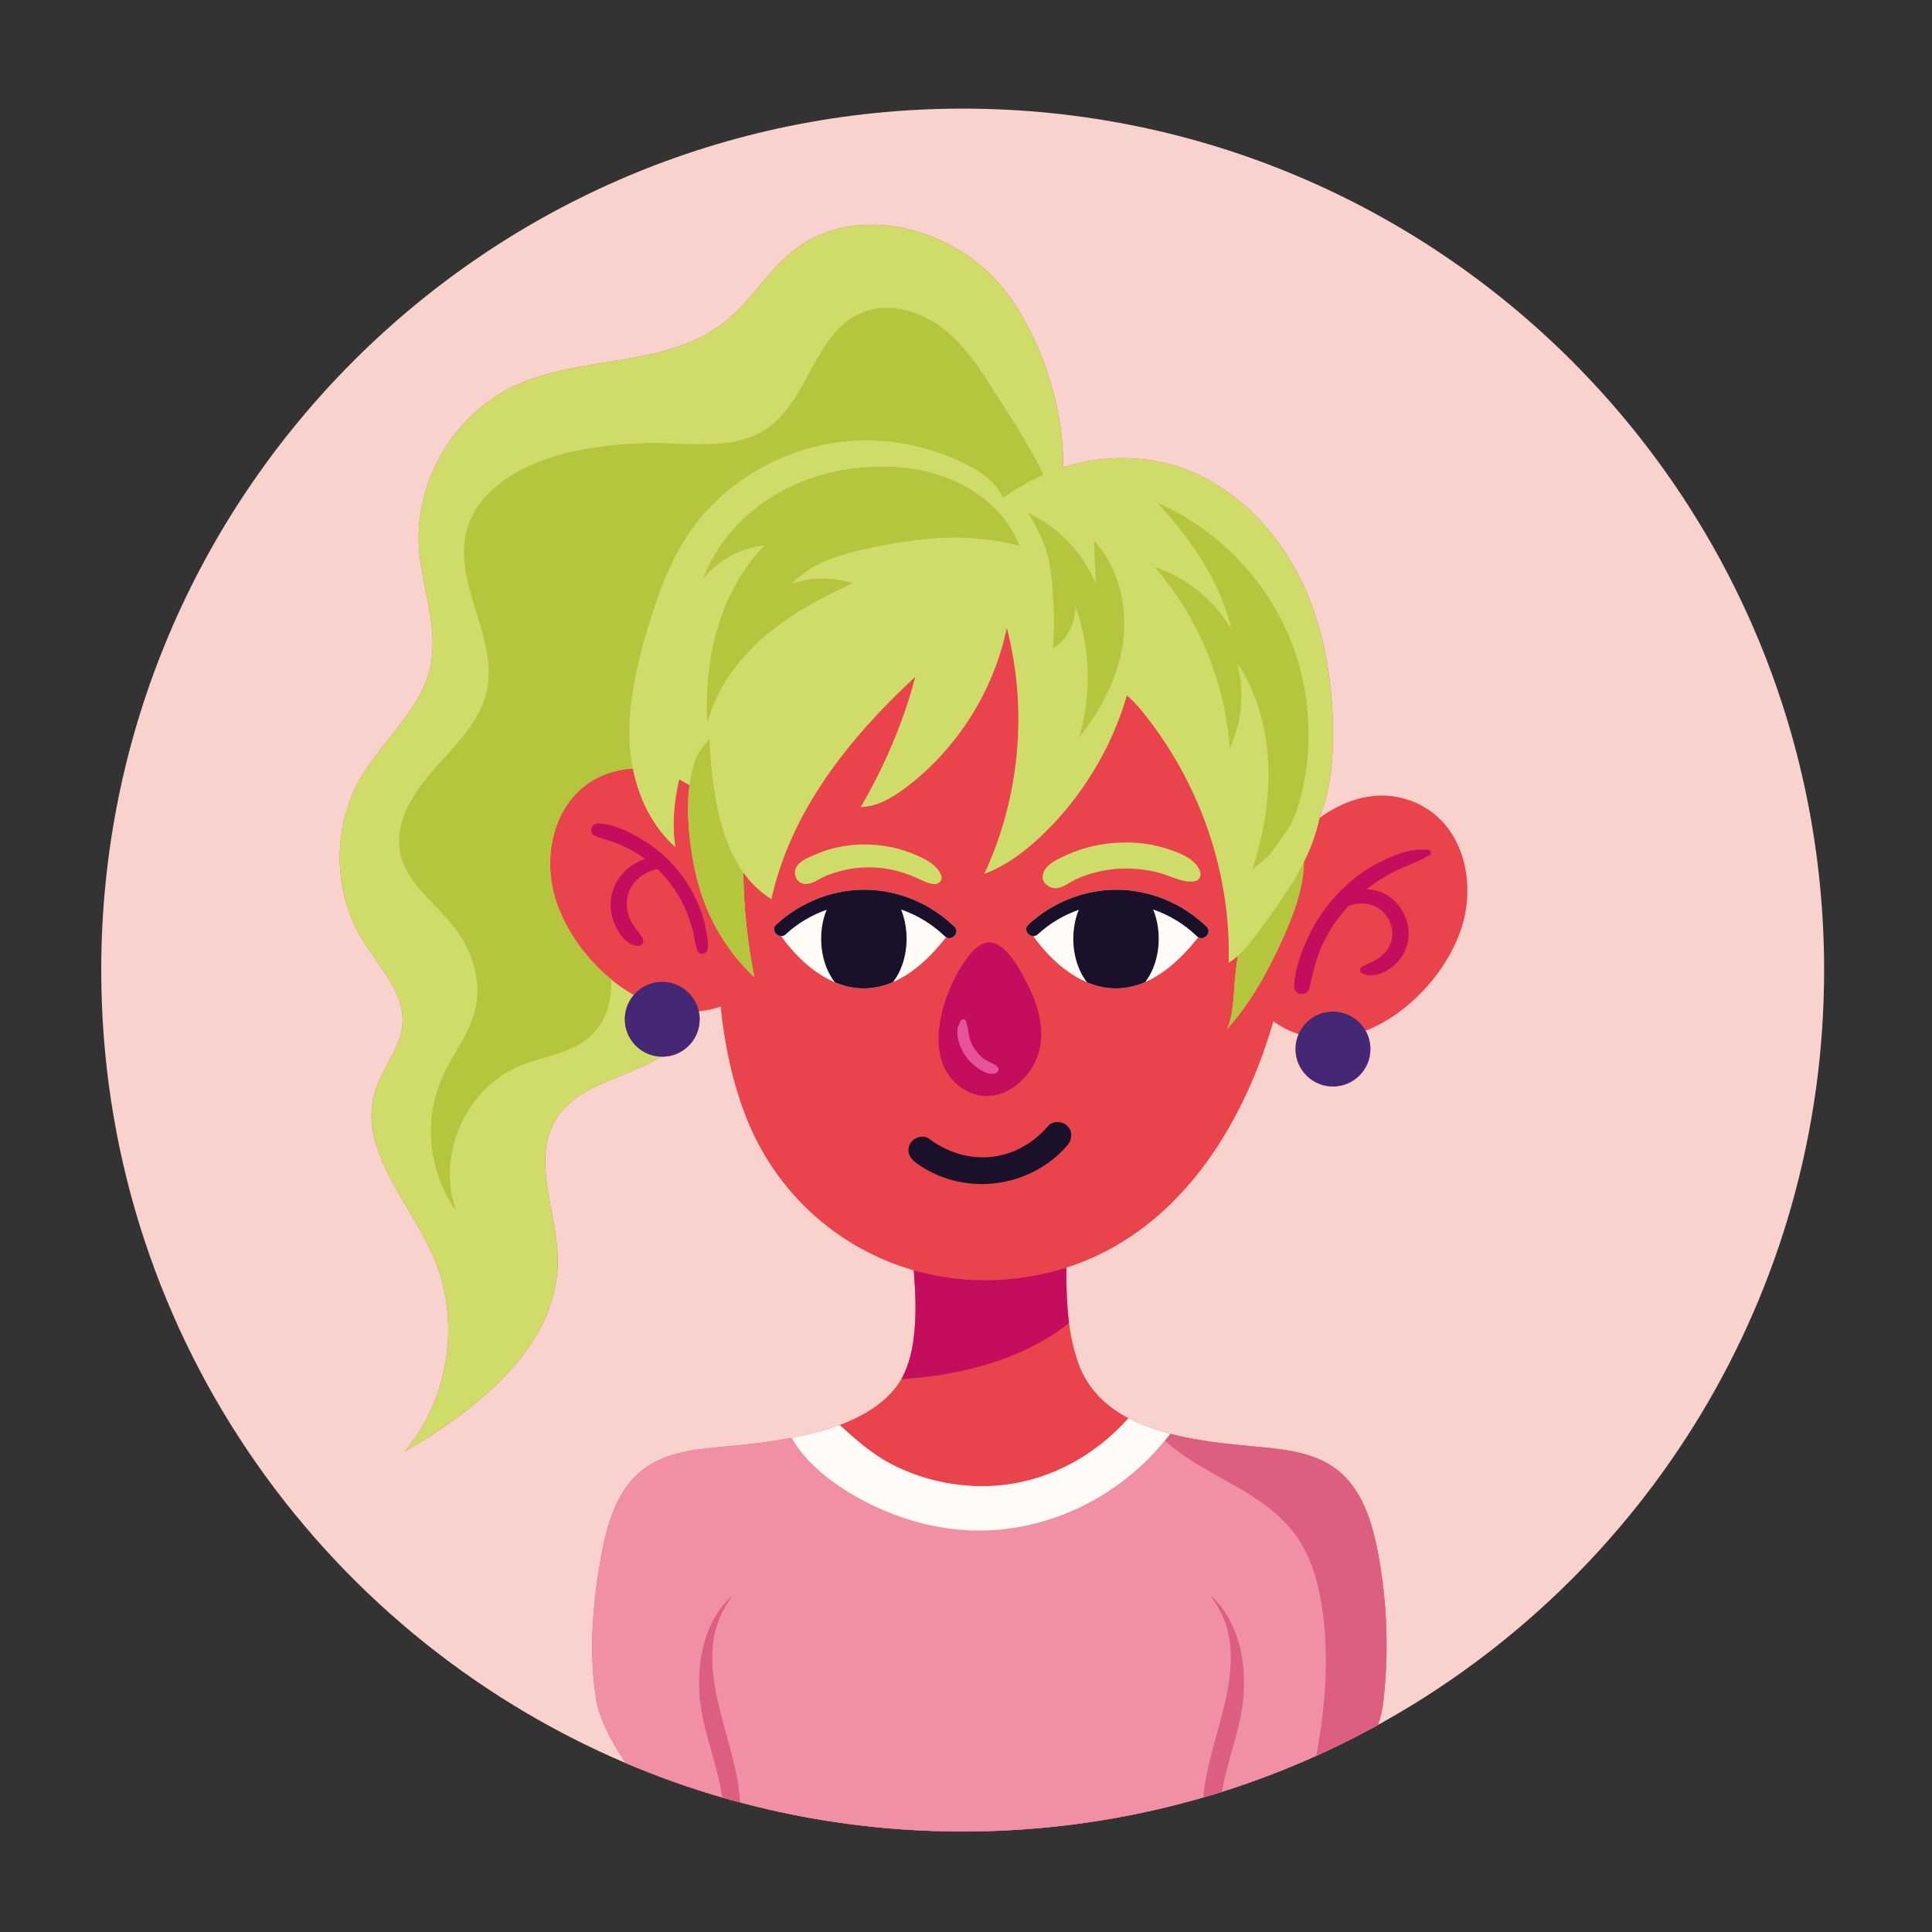 <?xml version="1.0" encoding="utf-8"?>
<!-- Generator: Adobe Illustrator 27.5.0, SVG Export Plug-In . SVG Version: 6.00 Build 0)  -->
<svg version="1.1" id="Capa_1" xmlns="http://www.w3.org/2000/svg" xmlns:xlink="http://www.w3.org/1999/xlink" x="0px" y="0px"
	 viewBox="0 0 2122 2122" style="enable-background:new 0 0 2122 2122;" xml:space="preserve">
<rect x="0" y="0" width="2122" height="2122" fill="#333333" stroke="none"/>
<g>
	<path style="fill:#FAD2CD;" d="M1057.354,119.305c-522.518,0-946.157,423.576-946.157,946.152
		c0,391.274,237.525,727.083,576.258,871.102c34.27,14.568,69.559,27.167,105.744,37.676c6.509,1.91,13.077,3.703,19.703,5.432
		c77.983,20.838,159.902,31.947,244.453,31.947c91.771,0,180.438-13.077,264.331-37.442c6.865-1.969,13.676-4.058,20.419-6.148
		c35.527-11.225,70.1-24.419,103.659-39.586c23.045-10.392,45.617-21.676,67.649-33.798v-0.058
		c292.16-160.974,490.094-471.941,490.094-829.125C2003.505,542.88,1579.93,119.305,1057.354,119.305z"/>
	<path style="fill:#FAD2CD;" d="M1513.411,1894.64c-1.555,4.36-3.284,8.658-5.316,12.901
		C1510.128,1903.297,1511.92,1899,1513.411,1894.64z"/>
</g>
<g>
	<path style="fill:#E9434B;" d="M1534.97,875.401c-17.383-3.493-35.22-1.321-52.112,4.808
		c-11.778,4.275-23.073,10.509-33.451,18.055c0.136-0.658,0.28-1.313,0.408-1.973c10.503-25.873,13.916-55.814,14.204-84.052
		c0.604-58.777-8.317-118.46-33.408-171.615c-25.096-53.155-67.42-99.401-121.525-122.368c-44.546-18.91-95.514-19.57-141.475-4.978
		c1.263-73.862-30.502-156.402-70.593-202.208c-54.918-62.753-157.929-87.927-223.985-37.033c-29.471,22.704-48.331,56.93-77.52,80
		c-63.776,50.402-157.813,35.435-231.284,70.222c-65.915,31.215-109.092,104.994-104.01,177.754
		c3.074,44.059,22.037,87.99,12.312,131.074c-10.67,47.284-52.726,80.151-76.872,122.182
		c-30.933,53.842-29.871,124.575,2.67,177.461c18.11,29.428,46.173,57.203,43.756,91.673c-1.88,26.782-22.148,48.531-30.065,74.187
		c-19.479,63.148,37.583,121.091,64.005,181.666c30.387,69.681,17.598,156.171-31.659,214.075
		c82.285-47.791,170.328-117.983,168.199-213.115c-1.155-51.615-29.013-107.59-2.076-151.634
		c23.73-38.799,76.872-45.057,115.491-69.03c0.465,0.016,0.921,0.07,1.391,0.07c22.704,0,41.106-18.402,41.106-41.101
		c0-3.044-0.354-6.001-0.982-8.857c8.046-0.672,16.064-2.336,23.983-5.1c4.303,41.114,12.625,81.535,27.357,119.823
		c32.432,84.298,101.449,145.923,184.718,169.835c0.003,0.039,0.007,0.075,0.011,0.115l0.05,0.613
		c0.095,0.908,0.158,1.838,0.238,2.751c0.138,1.607,0.279,3.203,0.406,4.85c0.194,2.511,0.347,5.106,0.501,7.697
		c0.124,1.856,0.211,3.748,0.299,5.642c0.122,2.602,0.248,5.204,0.326,7.852c0.018,0.636,0.034,1.274,0.049,1.912
		c0.044,1.744,0.086,3.484,0.105,5.241c0.022,1.968,0.022,3.943,0.01,5.921c-0.013,1.861-0.049,3.721-0.094,5.582
		c-0.033,1.434-0.06,2.868-0.113,4.301c-0.161,4.256-0.429,8.489-0.789,12.691c-0.12,1.394-0.253,2.782-0.397,4.166
		c-0.15,1.439-0.308,2.87-0.485,4.295c-0.263,2.107-0.542,4.204-0.869,6.273c-0.092,0.586-0.191,1.166-0.288,1.749
		c-0.317,1.889-0.68,3.745-1.055,5.592c-0.211,1.033-0.415,2.067-0.644,3.085c-0.447,1.991-0.938,3.946-1.46,5.875
		c-0.292,1.075-0.607,2.125-0.923,3.179c-0.392,1.311-0.811,2.6-1.244,3.875c-0.362,1.067-0.721,2.135-1.112,3.175
		c-0.617,1.645-1.281,3.244-1.973,4.816c-0.378,0.858-0.76,1.71-1.159,2.544c-0.947,1.976-1.924,3.923-3.003,5.757l-0.117,0.239
		c-14.09,23.703-39.05,39.469-67.654,50.153c-9.613,3.586-19.581,6.568-29.735,9.135c-7.581,1.91-15.284,3.586-22.928,5.018
		c-24.78,4.717-49.198,7.226-69.082,9.077c-32.843,3.045-67.951,5.491-94.105,25.613c-27.405,21.018-38.63,56.662-45.076,90.518
		c-9.915,51.888-15.05,109.866-6.334,162.353c3.347,20.18,15.469,44.663,32.546,69.681c34.27,14.568,69.559,27.167,105.744,37.676
		c6.509,1.91,13.077,3.703,19.703,5.432c77.983,20.838,159.902,31.947,244.453,31.947c91.771,0,180.438-13.077,264.331-37.442
		c6.865-1.969,13.676-4.058,20.419-6.148c35.527-11.225,70.1-24.419,103.659-39.586c23.045-10.392,45.617-21.676,67.649-33.798
		v-0.058l0.297-0.775c0.541-1.496,1.018-3.045,1.496-4.541c1.374-4.536,2.446-9.135,3.225-13.793
		c0.297-1.788,0.536-3.523,0.775-5.311c6.446-55.054,4.478-111.123-5.91-165.637c-6.45-33.856-17.735-69.5-45.081-90.518
		c-26.153-20.122-61.262-22.568-94.163-25.613c-27.347-2.568-58.933-5.793-88.726-13.554c-3.565-0.924-7.08-1.935-10.57-2.992
		c-0.172-0.052-0.345-0.104-0.519-0.155c-0.706-0.217-1.41-0.44-2.114-0.663c-3.501-1.105-6.974-2.259-10.383-3.538
		c-7.703-2.865-15.225-6.09-22.275-9.851c-24.838-13.077-44.96-32.122-55.108-60.604c-5.018-14.154-8.239-28.901-10.212-43.888
		c-0.628-4.863-1.115-9.758-1.515-14.67c-0.081-0.994-0.127-1.996-0.2-2.991c-0.287-3.926-0.538-7.858-0.714-11.801
		c-0.055-1.244-0.085-2.49-0.132-3.735c-0.136-3.75-0.252-7.5-0.314-11.256c-0.021-1.213-0.031-2.426-0.045-3.639
		c-0.045-4.021-0.073-8.041-0.063-12.053c0-0.217,0.001-0.433,0.001-0.65c118.931-38.057,192.451-149.361,227.45-270.646
		c1.46,1.098,2.964,2.145,4.515,3.134c7.586,4.837,15.357,8.433,23.221,11c-2.181,5.017-3.406,10.546-3.406,16.367
		c0,22.699,18.406,41.101,41.106,41.101c22.704,0,41.106-18.402,41.106-41.101c0-7.312-1.929-14.163-5.274-20.111
		c54.472-21.295,100.967-78.714,109.859-131.11C1619.248,944.945,1593.894,887.24,1534.97,875.401z"/>
	<path style="fill:#E9434B;" d="M1513.411,1894.64c-1.555,4.36-3.284,8.658-5.316,12.901
		C1510.128,1903.297,1511.92,1899,1513.411,1894.64z"/>
</g>
<path style="fill:#D0DC69;" d="M1430.61,640.625c-25.096-53.155-67.42-99.401-121.525-122.368
	c-44.546-18.91-95.514-19.57-141.475-4.978c1.263-73.862-30.502-156.402-70.593-202.208
	c-54.918-62.753-157.929-87.927-223.985-37.033c-29.471,22.704-48.331,56.93-77.52,80c-63.776,50.402-157.813,35.435-231.284,70.222
	c-65.915,31.215-109.092,104.994-104.01,177.754c3.074,44.059,22.037,87.99,12.312,131.074
	c-10.67,47.284-52.726,80.151-76.872,122.182c-30.933,53.842-29.871,124.575,2.67,177.461c18.11,29.428,46.173,57.203,43.756,91.673
	c-1.88,26.782-22.148,48.531-30.065,74.187c-19.479,63.148,37.583,121.091,64.005,181.666
	c30.387,69.681,17.598,156.171-31.659,214.075c82.285-47.791,170.328-117.983,168.199-213.115
	c-1.155-51.615-29.013-107.59-2.076-151.634c23.73-38.799,76.872-45.057,115.491-69.03c-22.049-0.74-39.71-18.802-39.71-41.031
	c0-10.16,3.704-19.441,9.81-26.614c-8.564-4.889-16.798-10.619-24.596-17.005c-33.643-27.556-58.956-67.295-65.272-104.512
	c-9.511-56.044,15.844-113.754,74.767-125.588c4.677-0.94,9.389-1.439,14.105-1.591c6.497,32.73,21.553,63.896,46.801,86.263
	c-3.946-24.715-1.479-49.802,4.064-74.353c3.871,1.913,7.664,4.032,11.369,6.319c-3.939,30.234-0.056,63.437,5.43,90.792
	c8.814,43.941,30.07,86.523,65.783,120.063c-7.654-37.908-11.664-76.366-12.08-114.937c8.253,11.579,18.366,21.574,30.819,29.091
	c21.454-96.494,84.485-175.838,158.06-244.126c-13.143,50.358-34.364,99.337-59.984,143.132
	c18.406-0.439,35.152-10.499,49.832-21.617c56.258-42.602,96.341-106.071,110.631-175.181
	c23.24,89.306,14.334,186.621-24.736,270.221c24.784-9.326,46.285-25.812,65.276-44.258c42.446-41.233,74.086-93.495,90.943-150.217
	c0.172-0.577,0.312-1.164,0.479-1.743c5.434,5.03,10.534,10.083,14.814,15.272c40.73,49.388,70.09,108.122,85.281,170.299
	c8.639,35.371,12.687,71.888,11.6,108.297c3.597-2.238,6.911-4.831,10.041-7.644c-0.71,6.06-1.488,12.111-2.343,18.148
	c-1.9,13.427-1.832,53.793-10.831,63.522c27.07-29.276,46.475-64.799,62.802-101.179c11.396-25.398,21.559-51.985,22.894-79.79
	c0.058-1.221,0.052-2.456,0.07-3.687c7.734-15.499,13.803-31.646,17.308-48.636c0.136-0.658,0.28-1.313,0.408-1.973
	c10.503-25.873,13.916-55.814,14.204-84.052C1464.622,753.462,1455.701,693.779,1430.61,640.625z"/>
<path style="fill:#FFFBF7;" d="M1325.173,1017.759c-25.759-24.945-60.531-39.839-96.463-40.536
	c-36.623-0.707-72.531,13.622-99.332,38.397c-5.484,5.068-0.347,12.51,5.522,12.568c7.747,11.037,29.007,38.123,59.008,50.707
	c18.388,7.819,40.063,10.09,63.888-0.239c18.319-7.924,37.911-23.26,58.268-49.228
	C1322.873,1033.575,1331.617,1024.004,1325.173,1017.759z"/>
<path style="fill:#C40E5D;" d="M1174.142,1453.15c-0.628-4.863-1.115-9.758-1.515-14.67c-0.081-0.994-0.127-1.996-0.2-2.991
	c-0.287-3.926-0.538-7.858-0.714-11.801c-0.055-1.244-0.085-2.49-0.132-3.735c-0.136-3.75-0.252-7.5-0.314-11.256
	c-0.021-1.213-0.031-2.426-0.045-3.639c-0.045-4.022-0.072-8.037-0.063-12.053c0-0.217,0.001-0.433,0.001-0.65
	c-23.459,7.506-48.683,12.165-75.727,13.486c-31.746,1.552-62.682-2.234-91.88-10.618c0.003,0.039,0.007,0.075,0.011,0.115
	c0.101,1.101,0.191,2.243,0.288,3.364c0.138,1.607,0.279,3.203,0.406,4.85c0.523,6.801,0.911,13.926,1.127,21.191
	c0.018,0.636,0.034,1.274,0.049,1.912c0.044,1.744,0.086,3.484,0.105,5.241c0.022,1.968,0.022,3.943,0.01,5.921
	c-0.013,1.86-0.051,3.718-0.094,5.582c-0.033,1.434-0.06,2.868-0.113,4.301c-0.161,4.256-0.429,8.489-0.789,12.691
	c-0.12,1.394-0.253,2.782-0.397,4.166c-0.15,1.439-0.308,2.87-0.485,4.295c-0.263,2.107-0.542,4.204-0.869,6.273
	c-0.092,0.586-0.191,1.166-0.288,1.749c-0.317,1.889-0.68,3.745-1.055,5.592c-0.211,1.033-0.415,2.067-0.644,3.085
	c-0.447,1.991-0.938,3.946-1.46,5.875c-0.292,1.075-0.607,2.125-0.923,3.179c-0.392,1.311-0.811,2.6-1.244,3.875
	c-0.362,1.067-0.721,2.135-1.112,3.175c-0.617,1.645-1.281,3.244-1.973,4.816c-0.378,0.858-0.76,1.71-1.159,2.544
	c-0.947,1.976-1.924,3.923-3.003,5.757c58.036-3.586,117.51-17.617,165.695-48.365
	C1162.021,1462.348,1168.174,1457.929,1174.142,1453.15z"/>
<path style="fill:#B6C53E;" d="M711.015,691.723c10.977-37.271,24.107-74.495,46.236-106.816
	c36.468-53.266,97.34-90.304,162.831-99.074c50.329-6.738,102.543,3.333,146.865,27.147c16.658,8.952,29.854,21.628,34.633,33.939
	c7.746-5.45,15.476-10.109,21.586-13.744c7.398-4.404,15.097-8.312,23-11.783c-17.836-37.104-42.695-73.168-58.323-97.976
	c-15.781-25.047-33.296-49.915-57.729-66.821c-24.438-16.906-57.267-24.589-84.575-12.765
	c-51.449,22.285-57.632,96.638-104.302,127.566c-32.638,21.627-75.43,16.151-114.689,15.298c-31.391-0.687-62.86,2.158-93.608,8.453
	c-52.19,10.69-108.75,38.489-120.93,89.885c-13.666,57.652,35.391,116.2,22.577,174.041c-7.508,33.88-34.538,59.435-57.656,85.481
	c-23.123,26.051-44.541,59.259-37.184,93.174c7.181,33.121,38.811,54.339,59.586,81.252c19.318,25.023,29.715,57.963,22.768,88.706
	c-6.236,27.581-25.208,50.436-36.643,76.331c-20.76,47.006-14.495,104.697,15.888,146.251c-22.68-59.761,9.7-134.45,69.067-159.303
	c26.645-11.157,58.144-13.846,79.069-33.637c16.876-15.957,22.209-37.985,22.004-61.427
	c-33.643-27.556-58.956-67.295-65.272-104.512c-9.511-56.044,15.844-113.754,74.767-125.588c4.677-0.94,9.389-1.439,14.105-1.591
	c-1.812-9.119-2.994-18.352-3.503-27.558C689.247,774.407,699.025,732.415,711.015,691.723z"/>
<path style="fill:#B6C53E;" d="M784.092,865.574c-2.546-17.731-4.213-35.663-4.816-53.611c-7.405,6.962-13.194,15.829-15.564,22.595
	c-3.08,8.792-5.133,18.188-6.394,27.883c-3.939,30.234-0.056,63.437,5.43,90.792c8.814,43.941,30.07,86.523,65.783,120.063
	c-7.654-37.908-11.664-76.366-12.08-114.937C797.841,932.254,788.753,898.036,784.092,865.574z"/>
<path style="fill:#B6C53E;" d="M1381.801,1023.795c-6.827,9.177-13.839,18.495-22.295,26.091c-0.71,6.06-1.488,12.111-2.343,18.148
	c-1.9,13.427-1.832,53.793-10.831,63.522c27.07-29.276,46.475-64.799,62.802-101.179c11.396-25.398,21.559-51.985,22.894-79.79
	c0.058-1.221,0.052-2.456,0.07-3.687C1418.539,974.072,1400.014,999.304,1381.801,1023.795z"/>
<path style="fill:#442775;" d="M1464.047,1111.104c-16.88,0-31.371,10.185-37.699,24.74c-2.181,5.017-3.406,10.546-3.406,16.367
	c0,22.699,18.406,41.101,41.106,41.101c22.704,0,41.106-18.402,41.106-41.101c0-7.312-1.929-14.163-5.274-20.111
	C1492.834,1119.576,1479.441,1111.104,1464.047,1111.104z"/>
<path style="fill:#442775;" d="M727.371,1078.417c-12.542,0-23.752,5.634-31.291,14.492c-6.106,7.173-9.81,16.454-9.81,26.614
	c0,22.229,17.66,40.29,39.71,41.031c0.465,0.016,0.921,0.07,1.391,0.07c22.704,0,41.106-18.402,41.106-41.101
	c0-3.044-0.354-6.001-0.982-8.857C763.441,1092.224,747.031,1078.417,727.371,1078.417z"/>
<path style="fill:#B6C53E;" d="M839.064,699.586c28.838-24.998,62.884-43.274,97.686-58.937c-21.661-7.05-45.603-6.884-67.167,0.458
	c24.278-25.301,60.585-34.251,94.977-41.087c53.189-10.568,102.436-14.47,155.147-0.458c-20.969-55.23-80.633-83.542-136.336-86.704
	c-43.547-2.475-88.063,6.139-126.226,27.255c-38.168,21.116-69.617,55.059-85.164,95.815c16.56-20.482,41.422-34.051,67.61-36.892
	c-48.833,50.427-66.928,124.667-62.587,194.728C786.708,756.853,810.226,724.59,839.064,699.586z"/>
<path style="fill:#C40E5D;" d="M1438.001,1085.725c4.2-17.238,7.547-33.958,15.377-50.085c7.176-14.794,16.417-28.477,27.589-40.542
	c3.731-1.368,7.727-2.279,11.66-2.58c8.502-0.658,17.559,1.525,23.99,6.772c6.933,5.647,11.338,13.842,12.546,22.67
	c0.467,3.406,0.127,8.024-0.95,11.742c-1.131,3.922-3.177,7.61-5.657,10.952c-6.616,8.891-17.106,12.438-26.626,17.159
	c-2.656,1.321-2.836,5.993,0,7.255c12.589,5.588,26.07-0.702,35.703-9.145c9.944-8.716,15.756-21.798,15.561-35.026
	c-0.364-25.24-20.89-48.17-46.358-48.074c7.08-5.545,14.549-10.601,22.309-15.127c15.03-8.77,31.971-13.603,46.914-22.353
	c2.943-1.725,1.306-5.491-1.589-5.866c-18.45-2.392-37.569,5.705-53.725,13.852c-17.004,8.575-32.336,20.39-45.408,34.226
	c-13.057,13.817-24.044,29.773-32.146,46.977c-7.966,16.911-14.992,36.103-15.82,54.943
	C1420.949,1092.999,1435.74,1094.991,1438.001,1085.725z"/>
<path style="fill:#C40E5D;" d="M774.976,1018.963c-1.598-8.443-4.214-16.512-7.498-24.444
	c-6.411-15.479-15.191-29.754-26.197-42.387c-10.743-12.326-23.717-22.87-37.846-31.084c-13.53-7.869-31.001-16.702-46.972-16.57
	c-6.611,0.053-10.334,10.237-3.601,13.301c7.021,3.191,14.441,4.809,21.681,7.415c6.904,2.49,13.544,5.593,19.946,9.174
	c4.867,2.726,9.481,5.821,13.961,9.091c-3.216,1.124-6.192,2.442-8.606,3.659c-11.912,6.017-21.203,16.214-25.973,28.648
	c-4.477,11.659-4.151,25.573,0.4,37.149c4.404,11.221,13.569,26.066,27.298,25.901c4.229-0.049,6.119-4.317,4.502-7.835
	c-2.114-4.599-5.661-7.839-8.472-11.932c-2.461-3.581-4.848-7.337-6.378-11.42c-3.221-8.595-3.932-17.958-0.989-26.728
	c2.914-8.667,9.467-16.078,17.233-20.745c3.99-2.397,8.229-4.078,12.77-5.092c0.636-0.141,1.275-0.209,1.913-0.304
	c2.57,2.44,5.066,4.965,7.451,7.608c10.042,11.133,18.227,24.161,24.049,37.978c2.923,6.933,5.257,14.188,7.284,21.427
	c2.095,7.494,2.271,16.205,5.501,23.201c2.114,4.58,9.145,3.04,10.358-1.354C778.864,1036.122,776.399,1026.5,774.976,1018.963z"/>
<path style="fill:#B6C53E;" d="M1233.718,703.718c4.877-39.142-5.427-81.057-32.219-110.007c0.716,15.834,1.432,31.668,2.149,47.498
	c-14.202-34.032-41.374-62.456-74.728-78.178c8.463,13.267,15.727,27.659,20.55,42.665c5.413,16.862,5.934,34.597,7.201,52.102
	c0.691,9.573,1.003,19.664,0.853,29.452c-0.083,5.281-0.37,10.548-0.639,15.825c-0.097,1.983,0.595,8.672-1.408,9.866
	c16.146-9.627,26.319-28.497,25.496-47.279c16.755,45.993,18.251,97.403,4.195,144.292
	C1209.997,779.304,1228.847,742.861,1233.718,703.718z"/>
<path style="fill:#B6C53E;" d="M1352.69,691.489c-18.699-32.083-49.33-57.028-84.536-68.848
	c48.005,55.191,77.422,126.275,82.46,199.249c13.574-28.97,16.541-62.768,8.219-93.662c22.075,32.867,32.779,72.585,34.226,112.151
	c1.447,39.566-6.022,79.07-17.944,116.824c1.55-4.902,14.865-13.272,18.67-17.657c5.842-6.719,10.071-14.368,15.454-21.379
	c10.188-13.271,15.059-25.817,19.279-42.324c9.243-36.161,11.128-74.168,5.656-111.079c-3.133-21.135-8.687-41.92-16.648-61.749
	c-26.787-66.699-80.589-122.085-146.484-150.786C1308.159,592.04,1340.232,638.505,1352.69,691.489z"/>
<path style="fill:#FFFBF7;" d="M1048.243,1017.759c-25.759-24.945-60.531-39.839-96.463-40.536
	c-36.623-0.707-72.531,13.622-99.332,38.397c-5.484,5.068-0.346,12.51,5.522,12.568c7.748,11.037,29.011,38.123,59.008,50.707
	c18.388,7.819,40.063,10.09,63.888-0.239c18.318-7.923,37.91-23.26,58.27-49.226
	C1045.945,1033.573,1054.686,1024.003,1048.243,1017.759z"/>
<path style="fill:#C40E5D;" d="M1128.73,1081.661c-7.698-15.089-26.275-53.549-48.477-45.32
	c-6.197,2.294-11.084,7.162-15.235,12.307c-30.232,37.471-57.925,122.275-1.779,150.304c25.325,12.643,52.409-0.823,67.659-22.358
	c4.916-6.943,8.224-14.017,10.207-21.184C1147.984,1130.509,1140.096,1103.966,1128.73,1081.661z"/>
<path style="fill:#F18FA4;" d="M1513.294,1704.525c-6.45-33.856-17.735-69.5-45.081-90.518
	c-26.153-20.122-61.262-22.568-94.163-25.613c-27.347-2.568-58.933-5.793-88.726-13.554c-3.565-0.924-7.08-1.935-10.57-2.992
	c-0.08-0.024-0.164-0.045-0.246-0.07c-0.799-0.243-1.593-0.497-2.387-0.748c-3.501-1.105-6.974-2.259-10.383-3.538
	c-7.703-2.865-15.225-6.09-22.275-9.851c-37.676,42.456-90.456,70.875-148.375,74.339c-38.992,2.271-78.46-6.27-113.091-24.419
	c-21.432-11.225-38.451-26.933-55.829-42.397c-9.613,3.586-19.581,6.568-29.735,9.135c-7.581,1.91-15.284,3.586-22.928,5.018
	c-24.78,4.717-49.198,7.226-69.082,9.077c-32.843,3.045-67.951,5.491-94.105,25.613c-27.405,21.018-38.63,56.662-45.076,90.518
	c-9.915,51.888-15.05,109.866-6.334,162.353c3.347,20.18,15.469,44.663,32.546,69.681c34.27,14.568,69.559,27.167,105.744,37.676
	c6.509,1.91,13.077,3.703,19.703,5.432c77.983,20.838,159.902,31.947,244.453,31.947c91.771,0,180.438-13.077,264.331-37.442
	c6.865-1.969,13.676-4.058,20.419-6.148c35.527-11.225,70.1-24.419,103.659-39.586c23.045-10.392,45.617-21.676,67.649-33.798
	v-0.058l0.297-0.775c0.541-1.496,1.018-3.045,1.496-4.541c1.374-4.536,2.446-9.135,3.225-13.793
	c0.297-1.788,0.536-3.523,0.775-5.311C1525.65,1815.108,1523.682,1759.039,1513.294,1704.525z"/>
<path style="fill:#1A1029;" d="M1005.149,1276.38c50.967,38.49,125.866,29.881,167.235-18.543c5.238-6.129,6.017-15.098,0-21.111
	c-5.359-5.364-15.849-6.158-21.111,0c-15.469,18.11-37.028,30.811-60.784,33.754c-25.14,3.113-50.154-4.687-70.271-19.878
	c-6.441-4.862-16.692-1.023-20.424,5.355C995.322,1263.61,998.698,1271.508,1005.149,1276.38z"/>
<path style="fill:#1A1029;" d="M1134.9,1028.188c1.698,0.017,3.453-0.552,5.035-2.014c12.972-11.991,28.356-21.127,44.912-26.911
	c-3.782,9.411-5.989,20.231-5.989,31.744c0,18.928,5.793,36.005,15.05,47.888c18.388,7.819,40.063,10.09,63.888-0.239
	c9.135-11.883,14.865-28.843,14.865-47.649c0-11.643-2.212-22.592-6.06-32.069c17.864,6.122,34.37,16.163,48.014,29.375
	c0.468,0.453,0.955,0.814,1.449,1.115c6.809,4.148,15.553-5.424,9.108-11.668c-25.759-24.945-60.531-39.839-96.463-40.536
	c-36.623-0.707-72.531,13.622-99.332,38.397C1123.894,1020.688,1129.031,1028.13,1134.9,1028.188z"/>
<path style="fill:#1A1029;" d="M989.671,998.937c17.865,6.122,34.372,16.164,48.014,29.375c0.469,0.454,0.956,0.815,1.452,1.117
	c6.808,4.143,15.549-5.426,9.106-11.67c-25.759-24.945-60.531-39.839-96.463-40.536c-36.623-0.707-72.531,13.622-99.332,38.397
	c-5.484,5.068-0.346,12.51,5.522,12.568c1.698,0.017,3.454-0.552,5.035-2.014c12.972-11.991,28.356-21.127,44.912-26.911
	c-3.782,9.411-5.989,20.231-5.989,31.744c0,18.928,5.793,36.005,15.05,47.888c18.388,7.819,40.063,10.09,63.888-0.239
	c9.135-11.883,14.87-28.843,14.87-47.649C995.736,1019.363,993.522,1008.413,989.671,998.937z"/>
<path style="fill:#D0DC69;" d="M1158.211,975.557c7.707,0.687,15.454-5.788,22.187-9.087c5.214-2.553,10.578-4.629,16.117-6.368
	c12.589-3.961,25.476-6.046,38.675-6.182c12.838-0.127,25.549,1.505,37.978,4.716c12.248,3.162,26.972,11.868,39.834,9.12
	c4.127-0.887,6.461-5.686,5.428-9.554c-4.024-15.065-24.775-22.237-37.871-26.373c-14.899-4.706-30.724-6.719-46.329-6.49
	c-15.259,0.219-30.762,2.568-45.335,7.133c-7.859,2.461-15.586,5.588-22.972,9.228c-8.132,4.005-17.14,8.507-20.127,17.559
	C1142.961,967.834,1150.367,974.86,1158.211,975.557z"/>
<path style="fill:#D0DC69;" d="M885.266,970.938c7.474-0.346,13.247-5.018,19.878-8.049c5.223-2.382,10.699-4.18,16.224-5.715
	c11.674-3.245,23.474-4.751,35.591-4.478c11.81,0.263,23.377,2.173,34.636,5.759c5.593,1.779,11.176,3.878,16.502,6.349
	c5.847,2.714,12.385,6.285,18.982,6.192c4.424-0.063,8.243-4.487,6.816-8.945c-4.253-13.301-21.535-20.541-33.432-25.194
	c-13.559-5.301-28.044-8.238-42.562-9.101c-14.197-0.843-28.775,0.512-42.577,3.956c-7.186,1.788-14.1,4.38-20.892,7.308
	c-7.167,3.089-15.781,6.344-19.8,13.384C870.182,960.205,875.736,971.377,885.266,970.938z"/>
<path style="fill:#E65398;" d="M1059.336,1158.022c3.81,5.954,8.721,10.972,14.514,15.006c5.15,3.581,13.345,8.361,19.717,5.705
	c2.958-1.233,4.283-4.599,1.89-7.172c-2.1-2.26-5.096-3.435-7.469-4.487c-2.597-1.15-5.062-2.573-7.376-4.21
	c-3.884-2.748-7.815-7.157-10.417-11.191c-3.123-4.843-4.921-9.208-6.032-14.923c-0.458-2.343-0.824-4.916-1.257-7.561
	c-0.195-1.213-0.853-2.538-1.106-3.839c-0.327-1.681-0.151-3.084-1.16-4.585c-0.814-1.213-2.49-1.866-3.829-1.003
	c-1.647,1.057-2.286,2.397-2.977,4.16c-0.107,0.278-0.687,2.08-0.117,0.931c-0.663,1.335-1.466,2.036-1.807,3.601
	c-0.818,3.746-0.594,7.186,0.054,10.923C1053.105,1145.949,1055.751,1152.414,1059.336,1158.022z"/>
<path style="fill:#DC5F80;" d="M1515.204,1889.266c1.374-4.536,2.446-9.135,3.225-13.793c0.297-1.788,0.536-3.523,0.775-5.311
	c6.446-55.054,4.478-111.123-5.91-165.637c-6.45-33.856-17.735-69.5-45.081-90.518c-26.153-20.122-61.262-22.568-94.163-25.613
	c-27.347-2.568-58.933-5.793-88.726-13.554c-1.921,2.528-3.945,4.968-5.951,7.424c0.012,0.011,0.024,0.024,0.036,0.035
	c11.644,10.509,24.902,19.649,38.217,27.591c36.721,21.793,77.861,39.703,103.595,73.739c19.464,25.676,28.005,58.037,32.005,89.983
	c6.446,51.707,2.027,103.776-7.464,154.826c23.045-10.392,45.617-21.676,67.649-33.798v-0.058l0.297-0.775
	C1514.249,1892.311,1514.727,1890.761,1515.204,1889.266z"/>
<path style="fill:#FFFBF7;" d="M956.862,1652.579c42.811,20.96,90.996,31.708,138.703,27.708
	c72.146-6.06,138.653-42.77,183.807-98.023c2.006-2.456,4.031-4.896,5.951-7.424c-3.565-0.924-7.08-1.935-10.57-2.992
	c-0.08-0.024-0.164-0.045-0.246-0.07c-0.799-0.243-1.593-0.497-2.387-0.748c-3.501-1.105-6.974-2.259-10.383-3.538
	c-7.703-2.865-15.225-6.09-22.275-9.851c-37.676,42.456-90.456,70.875-148.375,74.339c-38.992,2.271-78.46-6.27-113.091-24.419
	c-21.432-11.225-38.451-26.933-55.829-42.397c-9.613,3.586-19.581,6.568-29.735,9.135c-7.581,1.91-15.284,3.586-22.928,5.018
	C887.955,1612.155,925.037,1636.993,956.862,1652.579z"/>
<path style="fill:#DC5F80;" d="M803.347,1754.445l-0.595-0.477c-34.095,32.419-40.126,86.519-31.347,130.762
	c6.027,30.095,17.613,58.992,21.793,89.506c6.509,1.91,13.077,3.703,19.703,5.432c-0.419-7.103-1.194-13.734-2.09-19.644
	C800.423,1892.788,756.832,1816.779,803.347,1754.445z"/>
<path style="fill:#DC5F80;" d="M1331.419,1753.968l-0.599,0.477c46.456,62.275,2.928,138.407-7.464,205.578
	c-0.658,4.361-1.252,9.077-1.671,14.149c6.865-1.969,13.676-4.058,20.419-6.148c4.838-28.181,15.05-55.172,20.663-83.294
	C1371.54,1840.486,1365.45,1786.386,1331.419,1753.968z"/>
</svg>
